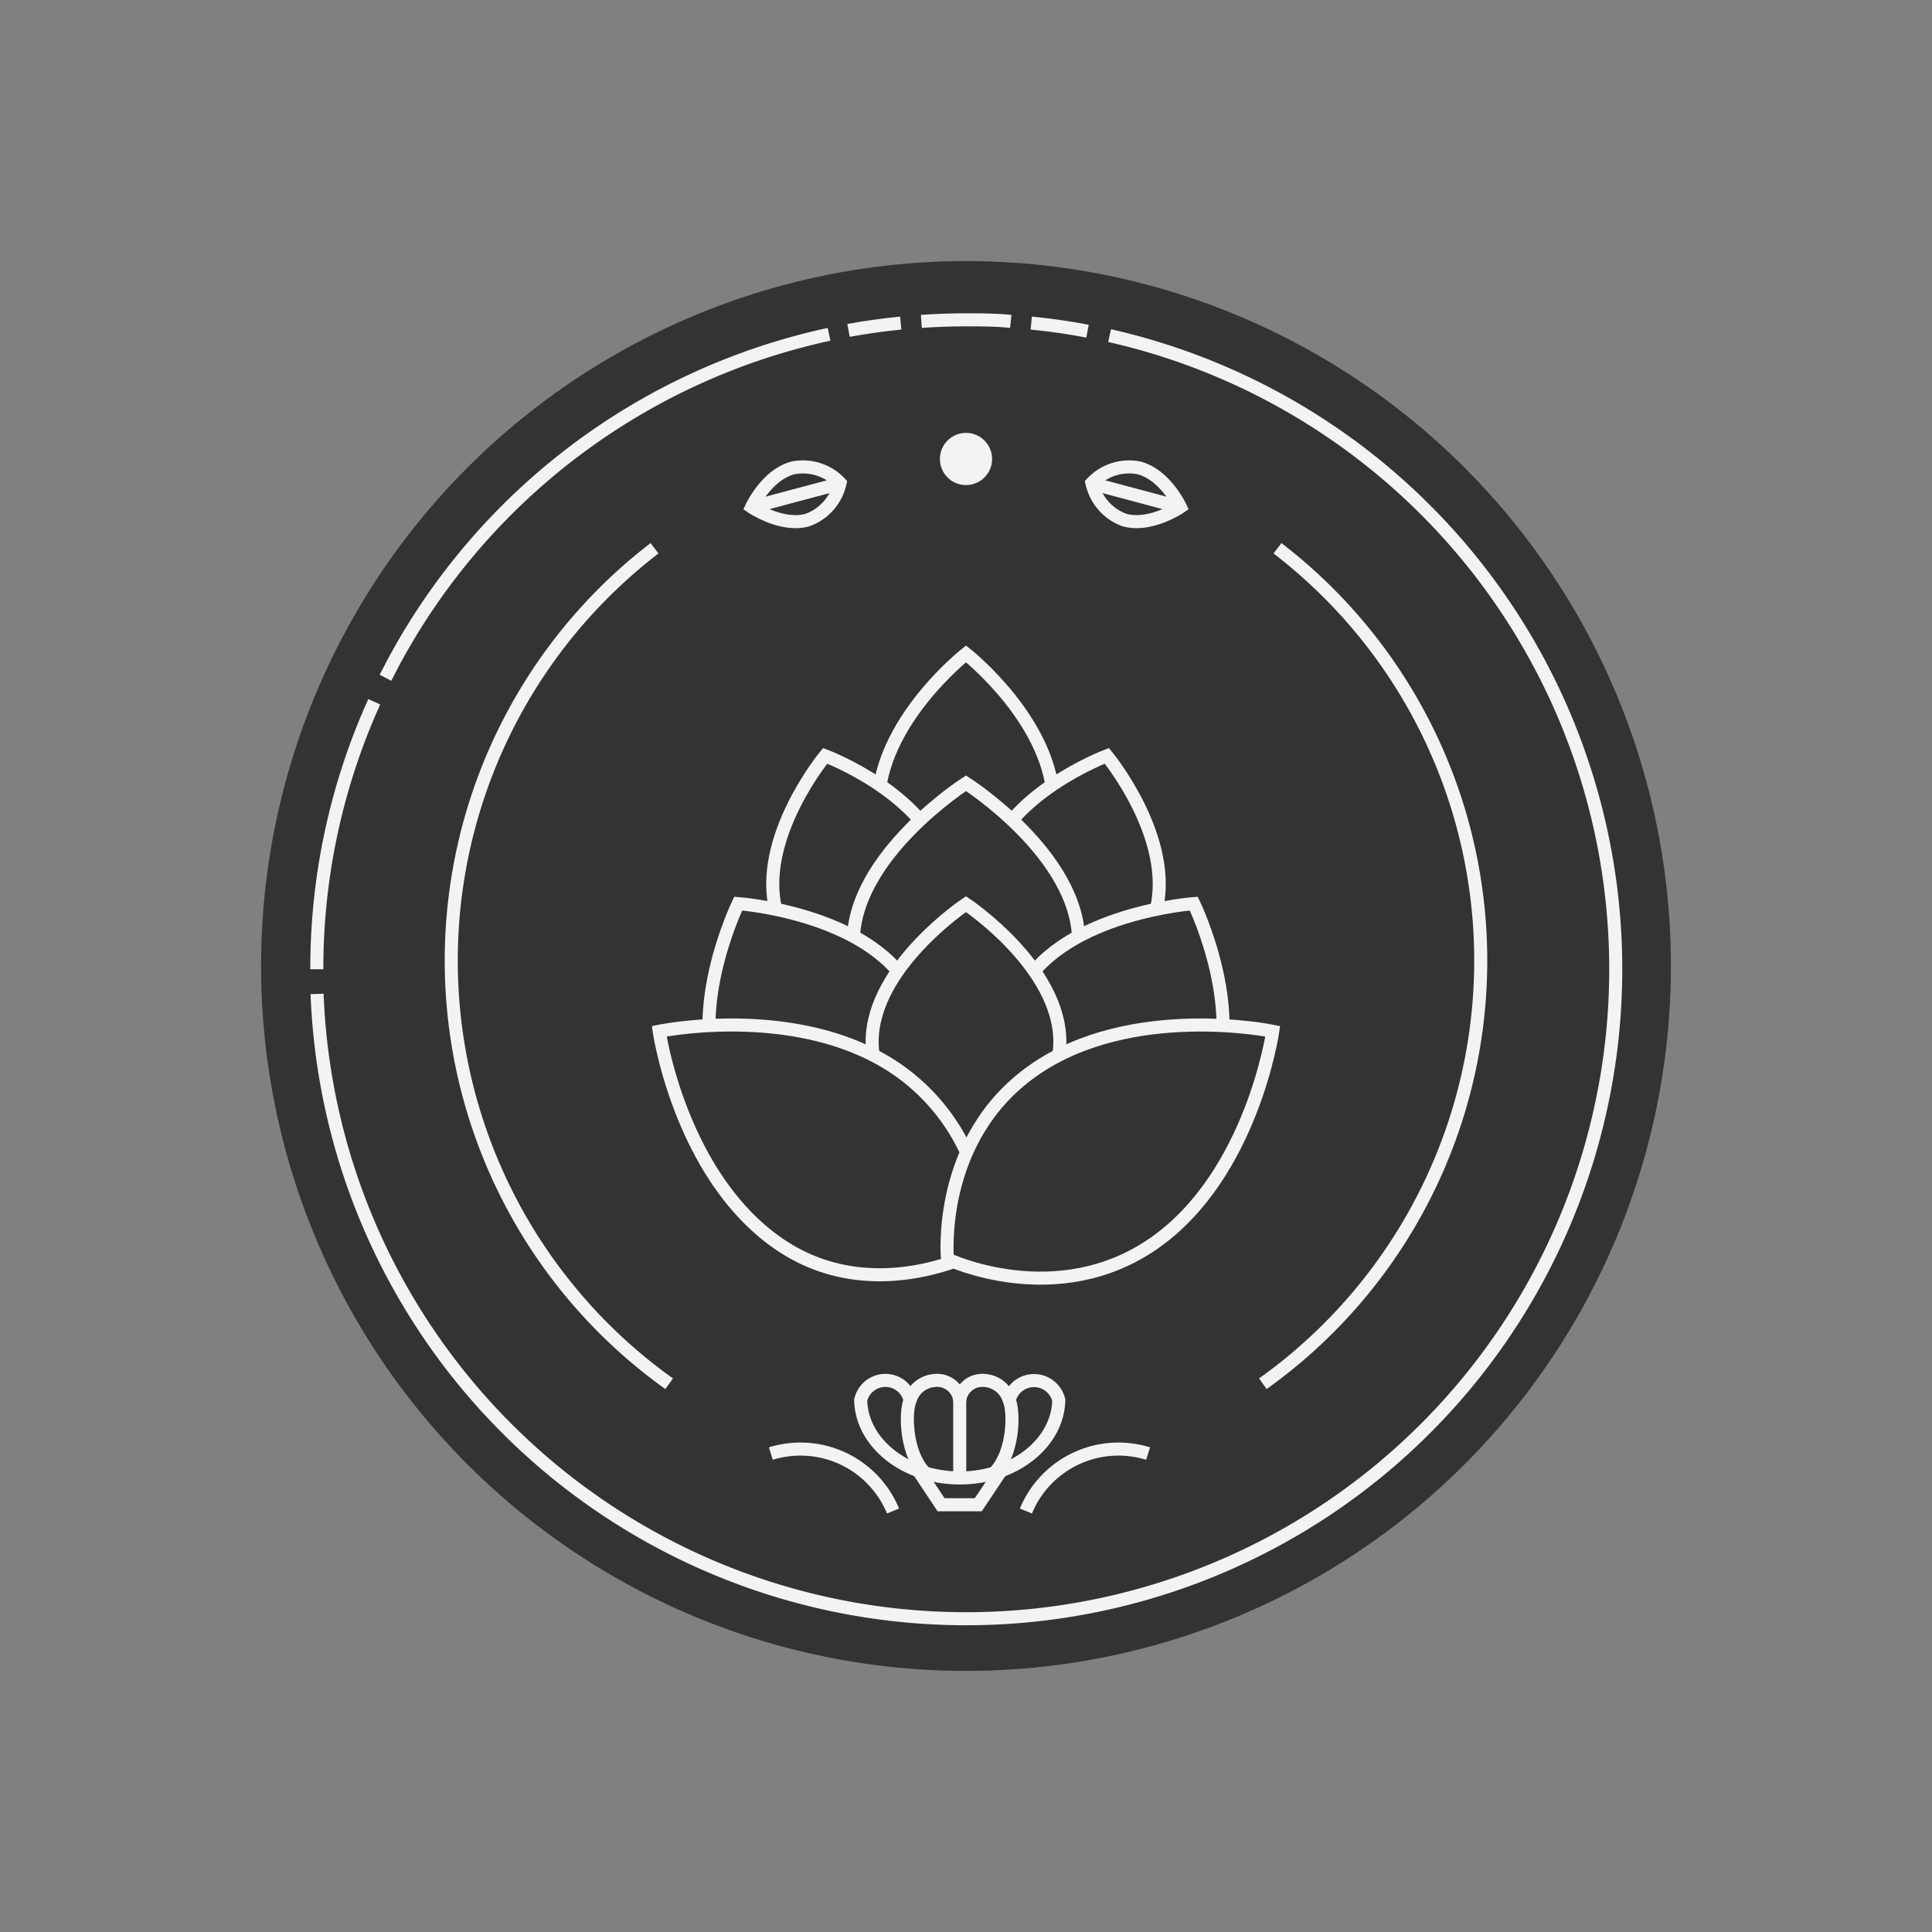 <svg xmlns="http://www.w3.org/2000/svg" width="148" height="148" viewBox="0 0 148 148"><rect x="0" y="0" width="148" height="148" fill="#808080" stroke="none"/><g id="Icons"><circle cx="74" cy="74" r="54" fill="#333"/><path d="M74,71.17S67.29,68,67.29,61.68,74,50.09,74,50.09s6.71,5.27,6.71,11.59S74,71.17,74,71.17Z" fill="none" stroke="#f4f2f2" stroke-miterlimit="10"/><path d="M68.17,76.42s-7.23-1-8.71-6.6S63.21,57.9,63.21,57.9s7.72,2.89,9.21,8.45S68.17,76.42,68.17,76.42Z" fill="#333" stroke="#f4f2f2" stroke-miterlimit="10"/><path d="M79.83,76.42s7.23-1,8.71-6.6S84.79,57.9,84.79,57.9s-7.72,2.89-9.21,8.45S79.83,76.42,79.83,76.42Z" fill="#333" stroke="#f4f2f2" stroke-miterlimit="10"/><path d="M74,82.06s-8.63-3.31-8.63-9.92S74,60,74,60s8.63,5.51,8.63,12.13S74,82.06,74,82.06Z" fill="#333" stroke="#f4f2f2" stroke-miterlimit="10"/><path d="M67.55,88.31s-8.71,1.21-12-4.52,1-14.57,1-14.57,9.82.7,13.12,6.42S67.55,88.31,67.55,88.31Z" fill="#333" stroke="#f4f2f2" stroke-miterlimit="10"/><path d="M80.45,88.31s8.71,1.21,12-4.52-1-14.57-1-14.57-9.82.7-13.12,6.42S80.45,88.31,80.45,88.31Z" fill="#333" stroke="#f4f2f2" stroke-miterlimit="10"/><path d="M74,88.43s-7.19-2.88-7.19-8.63S74,69.26,74,69.26s7.19,4.79,7.19,10.54S74,88.43,74,88.43Z" fill="#333" stroke="#f4f2f2" stroke-miterlimit="10"/><path d="M75.44,95.62s-8.39,4.83-15.87-.4S50.5,79,50.5,79s10.86-2.25,18.34,3A15.64,15.64,0,0,1,75.44,95.62Z" fill="#333" stroke="#f4f2f2" stroke-miterlimit="10"/><path d="M72.58,96.45s8.37,4,15.85-1.23S97.5,79,97.5,79s-10.86-2.25-18.34,3S72.58,96.45,72.58,96.45Z" fill="#333" stroke="#f4f2f2" stroke-miterlimit="10"/><path d="M29.53,51.92l.6-1.16A49.84,49.84,0,0,1,63.51,25.61" fill="none" stroke="#f4f2f2" stroke-miterlimit="10"/><path d="M85,25.71A49.76,49.76,0,1,1,24.29,76.14" fill="none" stroke="#f4f2f2" stroke-miterlimit="10"/><path d="M70.58,24.62q1.69-.12,3.42-.12c1.15,0,2.3,0,3.43.12" fill="none" stroke="#f4f2f2" stroke-miterlimit="10"/><path d="M65,25.31c1.31-.24,2.65-.43,4-.56" fill="none" stroke="#f4f2f2" stroke-miterlimit="10"/><path d="M79,24.75c1.46.14,2.89.35,4.31.62" fill="none" stroke="#f4f2f2" stroke-miterlimit="10"/><path d="M24.27,74.25a49.55,49.55,0,0,1,4.4-20.49" fill="none" stroke="#f4f2f2" stroke-miterlimit="10"/><path d="M51.26,106a39.82,39.82,0,0,1-1.12-64" fill="none" stroke="#f4f2f2" stroke-miterlimit="10"/><path d="M96.74,106a39.82,39.82,0,0,0,1.12-64" fill="none" stroke="#f4f2f2" stroke-miterlimit="10"/><path d="M64.35,37a3.9,3.9,0,0,1-2.5,2.84c-2,.55-4.27-1-4.27-1s1.15-2.48,3.18-3A3.9,3.9,0,0,1,64.35,37Z" fill="none" stroke="#f4f2f2" stroke-miterlimit="10"/><line x1="64.35" y1="37.04" x2="57.58" y2="38.85" fill="none" stroke="#f4f2f2" stroke-miterlimit="10"/><path d="M83.65,37a3.9,3.9,0,0,0,2.5,2.84c2,.55,4.27-1,4.27-1s-1.15-2.48-3.18-3A3.9,3.9,0,0,0,83.65,37Z" fill="none" stroke="#f4f2f2" stroke-miterlimit="10"/><line x1="83.65" y1="37.04" x2="90.42" y2="38.85" fill="none" stroke="#f4f2f2" stroke-miterlimit="10"/><circle cx="74" cy="35.16" r="1.5" fill="#f4f2f2" stroke="#f4f2f2" stroke-miterlimit="10"/><path d="M81.11,107.15c0,3.35-3.4,6.07-7.59,6.07s-7.59-2.72-7.59-6.07" fill="none" stroke="#f4f2f2" stroke-miterlimit="10"/><path d="M65.93,107.27a1.94,1.94,0,0,1,3.79,0" fill="none" stroke="#f4f2f2" stroke-miterlimit="10"/><path d="M73.52,107.27a1.74,1.74,0,0,0-1.9-1.52,2.11,2.11,0,0,0-1.9,1.52c-.38.83-.38,4,1.14,5.57" fill="none" stroke="#f4f2f2" stroke-miterlimit="10"/><path d="M73.52,107.27a1.74,1.74,0,0,1,1.9-1.52,2.11,2.11,0,0,1,1.89,1.52c.38.83.38,4-1.14,5.57" fill="none" stroke="#f4f2f2" stroke-miterlimit="10"/><path d="M77.31,107.27a1.95,1.95,0,0,1,3.8,0" fill="none" stroke="#f4f2f2" stroke-miterlimit="10"/><line x1="73.52" y1="106.58" x2="73.52" y2="113.41" fill="none" stroke="#f4f2f2" stroke-miterlimit="10"/><path d="M68.41,115.75a7.67,7.67,0,0,0-9.36-4.4" fill="none" stroke="#f4f2f2" stroke-miterlimit="10"/><path d="M78.59,115.75a7.67,7.67,0,0,1,9.36-4.4" fill="none" stroke="#f4f2f2" stroke-miterlimit="10"/><polyline points="76.84 112.43 74.94 115.27 72.09 115.27 70.2 112.43" fill="none" stroke="#f4f2f2" stroke-miterlimit="10"/></g></svg>